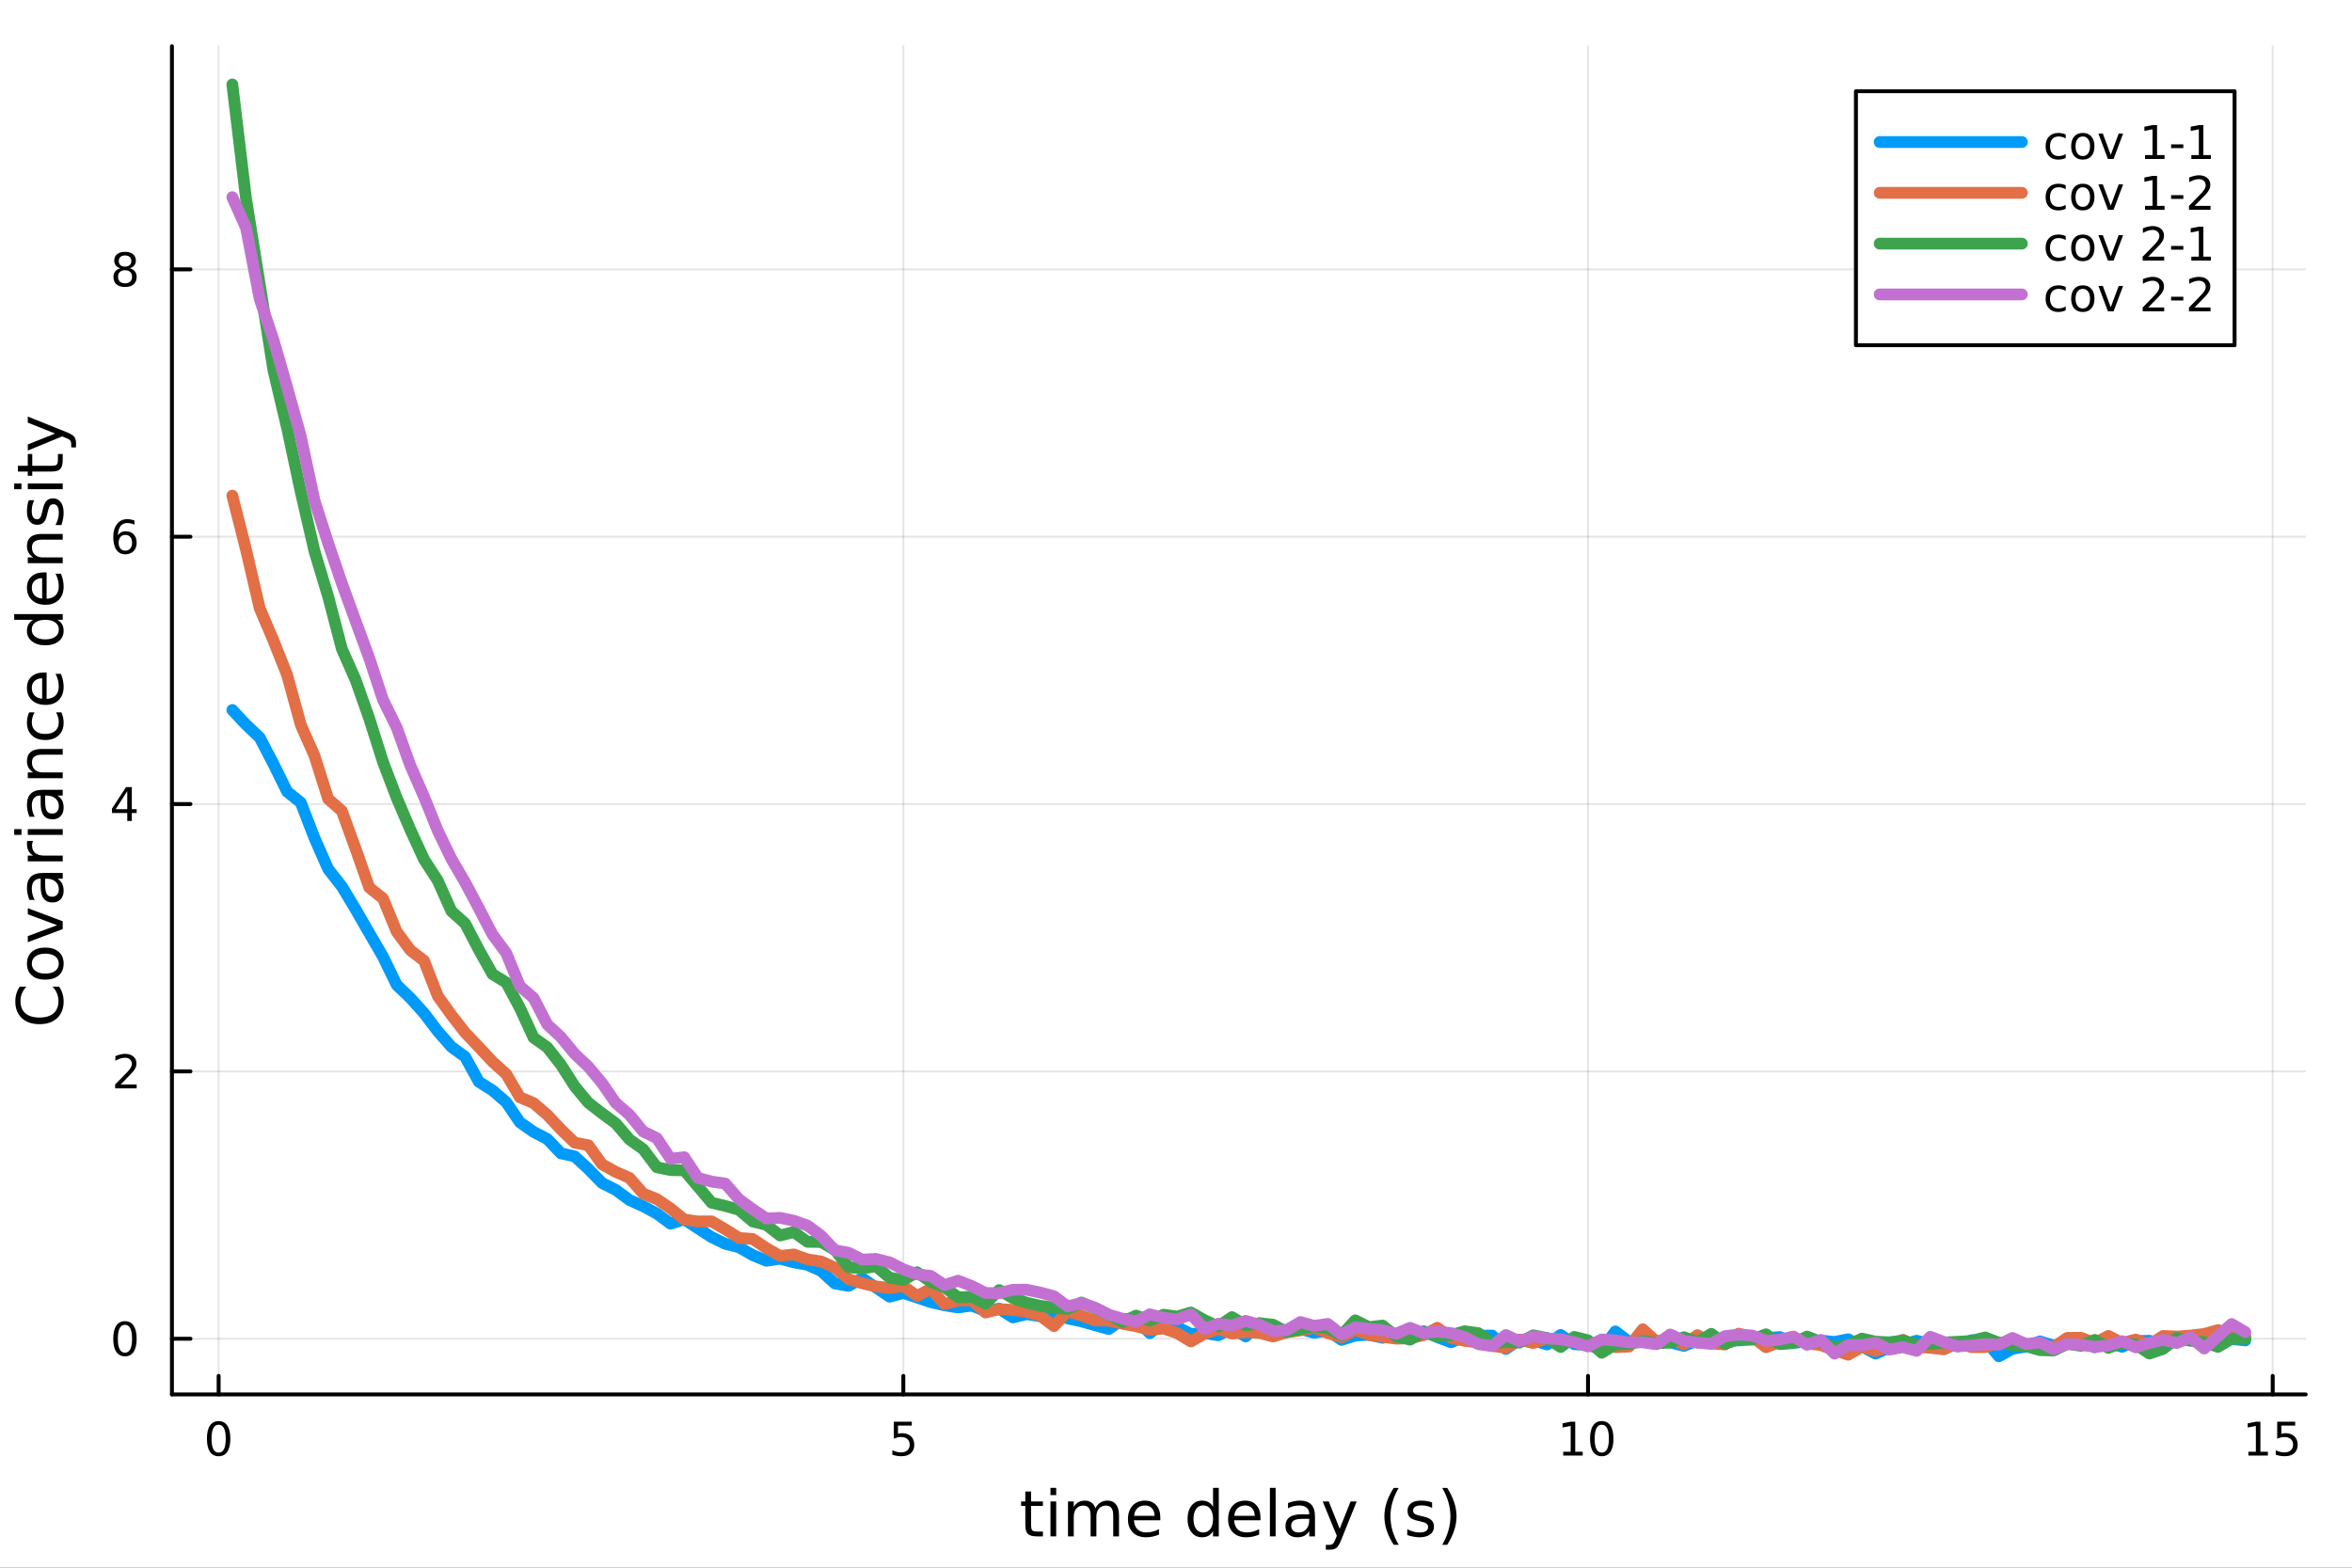 <?xml version="1.0" encoding="utf-8"?>
<svg xmlns="http://www.w3.org/2000/svg" xmlns:xlink="http://www.w3.org/1999/xlink" width="600" height="400" viewBox="0 0 2400 1600">
<rect x="0" y="0" width="2400" height="1600" fill="#333333" stroke="none"/>
<defs>
  <clipPath id="clip670">
    <rect x="0" y="0" width="2400" height="1600"/>
  </clipPath>
</defs>
<path clip-path="url(#clip670)" d="M0 1600 L2400 1600 L2400 0 L0 0  Z" fill="#ffffff" fill-rule="evenodd" fill-opacity="1"/>
<defs>
  <clipPath id="clip671">
    <rect x="480" y="0" width="1681" height="1600"/>
  </clipPath>
</defs>
<path clip-path="url(#clip670)" d="M175.445 1423.18 L2352.76 1423.18 L2352.76 47.244 L175.445 47.244  Z" fill="#ffffff" fill-rule="evenodd" fill-opacity="1"/>
<defs>
  <clipPath id="clip672">
    <rect x="175" y="47" width="2178" height="1377"/>
  </clipPath>
</defs>
<polyline clip-path="url(#clip672)" style="stroke:#000000; stroke-linecap:round; stroke-linejoin:round; stroke-width:2; stroke-opacity:0.1; fill:none" points="223.094,1423.18 223.094,47.244 "/>
<polyline clip-path="url(#clip672)" style="stroke:#000000; stroke-linecap:round; stroke-linejoin:round; stroke-width:2; stroke-opacity:0.1; fill:none" points="921.756,1423.18 921.756,47.244 "/>
<polyline clip-path="url(#clip672)" style="stroke:#000000; stroke-linecap:round; stroke-linejoin:round; stroke-width:2; stroke-opacity:0.1; fill:none" points="1620.42,1423.18 1620.42,47.244 "/>
<polyline clip-path="url(#clip672)" style="stroke:#000000; stroke-linecap:round; stroke-linejoin:round; stroke-width:2; stroke-opacity:0.1; fill:none" points="2319.08,1423.18 2319.08,47.244 "/>
<polyline clip-path="url(#clip670)" style="stroke:#000000; stroke-linecap:round; stroke-linejoin:round; stroke-width:4; stroke-opacity:1; fill:none" points="175.445,1423.18 2352.76,1423.18 "/>
<polyline clip-path="url(#clip670)" style="stroke:#000000; stroke-linecap:round; stroke-linejoin:round; stroke-width:4; stroke-opacity:1; fill:none" points="223.094,1423.18 223.094,1404.28 "/>
<polyline clip-path="url(#clip670)" style="stroke:#000000; stroke-linecap:round; stroke-linejoin:round; stroke-width:4; stroke-opacity:1; fill:none" points="921.756,1423.18 921.756,1404.28 "/>
<polyline clip-path="url(#clip670)" style="stroke:#000000; stroke-linecap:round; stroke-linejoin:round; stroke-width:4; stroke-opacity:1; fill:none" points="1620.42,1423.18 1620.42,1404.28 "/>
<polyline clip-path="url(#clip670)" style="stroke:#000000; stroke-linecap:round; stroke-linejoin:round; stroke-width:4; stroke-opacity:1; fill:none" points="2319.08,1423.18 2319.08,1404.28 "/>
<path clip-path="url(#clip670)" d="M223.094 1454.1 Q219.483 1454.1 217.654 1457.66 Q215.849 1461.2 215.849 1468.33 Q215.849 1475.44 217.654 1479.01 Q219.483 1482.55 223.094 1482.55 Q226.728 1482.55 228.534 1479.01 Q230.362 1475.44 230.362 1468.33 Q230.362 1461.2 228.534 1457.66 Q226.728 1454.1 223.094 1454.1 M223.094 1450.39 Q228.904 1450.39 231.96 1455 Q235.038 1459.58 235.038 1468.33 Q235.038 1477.06 231.96 1481.67 Q228.904 1486.25 223.094 1486.25 Q217.284 1486.25 214.205 1481.67 Q211.15 1477.06 211.15 1468.33 Q211.15 1459.58 214.205 1455 Q217.284 1450.39 223.094 1450.39 Z" fill="#000000" fill-rule="nonzero" fill-opacity="1" /><path clip-path="url(#clip670)" d="M912.034 1451.02 L930.39 1451.02 L930.39 1454.96 L916.316 1454.96 L916.316 1463.43 Q917.335 1463.08 918.353 1462.92 Q919.372 1462.73 920.39 1462.73 Q926.177 1462.73 929.557 1465.9 Q932.937 1469.08 932.937 1474.49 Q932.937 1480.07 929.464 1483.17 Q925.992 1486.25 919.673 1486.25 Q917.497 1486.25 915.228 1485.88 Q912.983 1485.51 910.576 1484.77 L910.576 1480.07 Q912.659 1481.2 914.881 1481.76 Q917.103 1482.32 919.58 1482.32 Q923.585 1482.32 925.923 1480.21 Q928.261 1478.1 928.261 1474.49 Q928.261 1470.88 925.923 1468.77 Q923.585 1466.67 919.58 1466.67 Q917.705 1466.67 915.83 1467.08 Q913.978 1467.5 912.034 1468.38 L912.034 1451.02 Z" fill="#000000" fill-rule="nonzero" fill-opacity="1" /><path clip-path="url(#clip670)" d="M1595.11 1481.64 L1602.74 1481.64 L1602.74 1455.28 L1594.43 1456.95 L1594.43 1452.69 L1602.7 1451.02 L1607.37 1451.02 L1607.37 1481.64 L1615.01 1481.64 L1615.01 1485.58 L1595.11 1485.58 L1595.11 1481.64 Z" fill="#000000" fill-rule="nonzero" fill-opacity="1" /><path clip-path="url(#clip670)" d="M1634.46 1454.1 Q1630.85 1454.1 1629.02 1457.66 Q1627.21 1461.2 1627.21 1468.33 Q1627.21 1475.44 1629.02 1479.01 Q1630.85 1482.55 1634.46 1482.55 Q1638.09 1482.55 1639.9 1479.01 Q1641.73 1475.44 1641.73 1468.33 Q1641.73 1461.2 1639.9 1457.66 Q1638.09 1454.1 1634.46 1454.1 M1634.46 1450.39 Q1640.27 1450.39 1643.32 1455 Q1646.4 1459.58 1646.4 1468.33 Q1646.4 1477.06 1643.32 1481.67 Q1640.27 1486.25 1634.46 1486.25 Q1628.65 1486.25 1625.57 1481.67 Q1622.51 1477.06 1622.51 1468.33 Q1622.51 1459.58 1625.57 1455 Q1628.65 1450.39 1634.46 1450.39 Z" fill="#000000" fill-rule="nonzero" fill-opacity="1" /><path clip-path="url(#clip670)" d="M2294.27 1481.64 L2301.9 1481.64 L2301.9 1455.28 L2293.59 1456.95 L2293.59 1452.69 L2301.86 1451.02 L2306.53 1451.02 L2306.53 1481.64 L2314.17 1481.64 L2314.17 1485.58 L2294.27 1485.58 L2294.27 1481.64 Z" fill="#000000" fill-rule="nonzero" fill-opacity="1" /><path clip-path="url(#clip670)" d="M2323.66 1451.02 L2342.02 1451.02 L2342.02 1454.96 L2327.95 1454.96 L2327.95 1463.43 Q2328.96 1463.08 2329.98 1462.92 Q2331 1462.73 2332.02 1462.73 Q2337.81 1462.73 2341.19 1465.9 Q2344.57 1469.08 2344.57 1474.49 Q2344.57 1480.07 2341.09 1483.17 Q2337.62 1486.25 2331.3 1486.25 Q2329.13 1486.25 2326.86 1485.88 Q2324.61 1485.51 2322.21 1484.77 L2322.21 1480.07 Q2324.29 1481.2 2326.51 1481.76 Q2328.73 1482.32 2331.21 1482.32 Q2335.21 1482.32 2337.55 1480.21 Q2339.89 1478.1 2339.89 1474.49 Q2339.89 1470.88 2337.55 1468.77 Q2335.21 1466.67 2331.21 1466.67 Q2329.33 1466.67 2327.46 1467.08 Q2325.61 1467.5 2323.66 1468.38 L2323.66 1451.02 Z" fill="#000000" fill-rule="nonzero" fill-opacity="1" /><path clip-path="url(#clip670)" d="M1052.14 1522.27 L1052.14 1532.4 L1064.2 1532.4 L1064.2 1536.95 L1052.14 1536.95 L1052.14 1556.3 Q1052.14 1560.66 1053.32 1561.9 Q1054.53 1563.14 1058.19 1563.14 L1064.2 1563.14 L1064.2 1568.04 L1058.19 1568.04 Q1051.41 1568.04 1048.83 1565.53 Q1046.25 1562.98 1046.25 1556.3 L1046.25 1536.95 L1041.95 1536.95 L1041.95 1532.4 L1046.25 1532.4 L1046.25 1522.27 L1052.14 1522.27 Z" fill="#000000" fill-rule="nonzero" fill-opacity="1" /><path clip-path="url(#clip670)" d="M1071.9 1532.4 L1077.76 1532.4 L1077.76 1568.04 L1071.9 1568.04 L1071.9 1532.4 M1071.9 1518.52 L1077.76 1518.52 L1077.76 1525.93 L1071.9 1525.93 L1071.9 1518.52 Z" fill="#000000" fill-rule="nonzero" fill-opacity="1" /><path clip-path="url(#clip670)" d="M1117.77 1539.24 Q1119.97 1535.29 1123.02 1533.41 Q1126.08 1531.54 1130.21 1531.54 Q1135.78 1531.54 1138.81 1535.45 Q1141.83 1539.33 1141.83 1546.53 L1141.83 1568.04 L1135.94 1568.04 L1135.94 1546.72 Q1135.94 1541.59 1134.13 1539.11 Q1132.31 1536.63 1128.59 1536.63 Q1124.04 1536.63 1121.4 1539.65 Q1118.76 1542.68 1118.76 1547.9 L1118.76 1568.04 L1112.87 1568.04 L1112.87 1546.72 Q1112.87 1541.56 1111.05 1539.11 Q1109.24 1536.63 1105.45 1536.63 Q1100.96 1536.63 1098.32 1539.68 Q1095.68 1542.71 1095.68 1547.9 L1095.68 1568.04 L1089.79 1568.04 L1089.79 1532.4 L1095.68 1532.4 L1095.68 1537.93 Q1097.69 1534.66 1100.49 1533.1 Q1103.29 1531.54 1107.14 1531.54 Q1111.02 1531.54 1113.73 1533.51 Q1116.46 1535.48 1117.77 1539.24 Z" fill="#000000" fill-rule="nonzero" fill-opacity="1" /><path clip-path="url(#clip670)" d="M1184 1548.76 L1184 1551.62 L1157.08 1551.62 Q1157.46 1557.67 1160.71 1560.85 Q1163.98 1564 1169.81 1564 Q1173.18 1564 1176.33 1563.17 Q1179.52 1562.35 1182.64 1560.69 L1182.64 1566.23 Q1179.48 1567.57 1176.17 1568.27 Q1172.86 1568.97 1169.46 1568.97 Q1160.93 1568.97 1155.93 1564 Q1150.97 1559.04 1150.97 1550.57 Q1150.97 1541.82 1155.68 1536.69 Q1160.42 1531.54 1168.44 1531.54 Q1175.63 1531.54 1179.8 1536.18 Q1184 1540.8 1184 1548.76 M1178.15 1547.04 Q1178.08 1542.23 1175.44 1539.37 Q1172.83 1536.5 1168.5 1536.5 Q1163.6 1536.5 1160.64 1539.27 Q1157.71 1542.04 1157.27 1547.07 L1178.15 1547.04 Z" fill="#000000" fill-rule="nonzero" fill-opacity="1" /><path clip-path="url(#clip670)" d="M1237.79 1537.81 L1237.79 1518.52 L1243.65 1518.52 L1243.65 1568.04 L1237.79 1568.04 L1237.79 1562.7 Q1235.95 1565.88 1233.12 1567.44 Q1230.31 1568.97 1226.37 1568.97 Q1219.91 1568.97 1215.83 1563.81 Q1211.79 1558.65 1211.79 1550.25 Q1211.79 1541.85 1215.83 1536.69 Q1219.91 1531.54 1226.37 1531.54 Q1230.31 1531.54 1233.12 1533.1 Q1235.95 1534.62 1237.79 1537.81 M1217.84 1550.25 Q1217.84 1556.71 1220.48 1560.4 Q1223.15 1564.07 1227.8 1564.07 Q1232.45 1564.07 1235.12 1560.4 Q1237.79 1556.71 1237.79 1550.25 Q1237.79 1543.79 1235.12 1540.13 Q1232.45 1536.44 1227.8 1536.44 Q1223.15 1536.44 1220.48 1540.13 Q1217.84 1543.79 1217.84 1550.25 Z" fill="#000000" fill-rule="nonzero" fill-opacity="1" /><path clip-path="url(#clip670)" d="M1286.21 1548.76 L1286.21 1551.62 L1259.28 1551.62 Q1259.66 1557.67 1262.91 1560.85 Q1266.19 1564 1272.01 1564 Q1275.38 1564 1278.53 1563.17 Q1281.72 1562.35 1284.84 1560.69 L1284.84 1566.23 Q1281.69 1567.57 1278.38 1568.27 Q1275.07 1568.97 1271.66 1568.97 Q1263.13 1568.97 1258.13 1564 Q1253.17 1559.04 1253.17 1550.57 Q1253.17 1541.82 1257.88 1536.69 Q1262.62 1531.54 1270.64 1531.54 Q1277.83 1531.54 1282 1536.18 Q1286.21 1540.8 1286.21 1548.76 M1280.35 1547.04 Q1280.29 1542.23 1277.64 1539.37 Q1275.03 1536.5 1270.7 1536.5 Q1265.8 1536.5 1262.84 1539.27 Q1259.92 1542.04 1259.47 1547.07 L1280.35 1547.04 Z" fill="#000000" fill-rule="nonzero" fill-opacity="1" /><path clip-path="url(#clip670)" d="M1295.82 1518.52 L1301.67 1518.52 L1301.67 1568.04 L1295.82 1568.04 L1295.82 1518.52 Z" fill="#000000" fill-rule="nonzero" fill-opacity="1" /><path clip-path="url(#clip670)" d="M1330.13 1550.12 Q1323.03 1550.12 1320.29 1551.75 Q1317.56 1553.37 1317.56 1557.29 Q1317.56 1560.4 1319.59 1562.25 Q1321.66 1564.07 1325.2 1564.07 Q1330.07 1564.07 1332.99 1560.63 Q1335.95 1557.16 1335.95 1551.43 L1335.95 1550.12 L1330.13 1550.12 M1341.81 1547.71 L1341.81 1568.04 L1335.95 1568.04 L1335.95 1562.63 Q1333.95 1565.88 1330.96 1567.44 Q1327.96 1568.97 1323.64 1568.97 Q1318.16 1568.97 1314.91 1565.91 Q1311.7 1562.82 1311.7 1557.67 Q1311.7 1551.65 1315.71 1548.6 Q1319.75 1545.54 1327.74 1545.54 L1335.95 1545.54 L1335.95 1544.97 Q1335.95 1540.93 1333.28 1538.73 Q1330.64 1536.5 1325.83 1536.5 Q1322.78 1536.5 1319.88 1537.23 Q1316.98 1537.97 1314.31 1539.43 L1314.31 1534.02 Q1317.52 1532.78 1320.55 1532.17 Q1323.57 1531.54 1326.44 1531.54 Q1334.17 1531.54 1337.99 1535.55 Q1341.81 1539.56 1341.81 1547.71 Z" fill="#000000" fill-rule="nonzero" fill-opacity="1" /><path clip-path="url(#clip670)" d="M1368.71 1571.35 Q1366.22 1577.72 1363.87 1579.66 Q1361.51 1581.6 1357.57 1581.6 L1352.89 1581.6 L1352.89 1576.7 L1356.32 1576.7 Q1358.74 1576.7 1360.08 1575.56 Q1361.42 1574.41 1363.04 1570.14 L1364.09 1567.47 L1349.67 1532.4 L1355.88 1532.4 L1367.02 1560.28 L1378.16 1532.4 L1384.36 1532.4 L1368.71 1571.35 Z" fill="#000000" fill-rule="nonzero" fill-opacity="1" /><path clip-path="url(#clip670)" d="M1427.24 1518.58 Q1422.97 1525.9 1420.9 1533.06 Q1418.83 1540.23 1418.83 1547.58 Q1418.83 1554.93 1420.9 1562.16 Q1423 1569.35 1427.24 1576.64 L1422.15 1576.64 Q1417.37 1569.16 1414.98 1561.93 Q1412.63 1554.71 1412.63 1547.58 Q1412.63 1540.48 1414.98 1533.29 Q1417.34 1526.09 1422.15 1518.58 L1427.24 1518.58 Z" fill="#000000" fill-rule="nonzero" fill-opacity="1" /><path clip-path="url(#clip670)" d="M1461.33 1533.45 L1461.33 1538.98 Q1458.84 1537.71 1456.17 1537.07 Q1453.5 1536.44 1450.63 1536.44 Q1446.27 1536.44 1444.07 1537.77 Q1441.91 1539.11 1441.91 1541.79 Q1441.91 1543.82 1443.47 1545 Q1445.03 1546.15 1449.74 1547.2 L1451.75 1547.64 Q1457.98 1548.98 1460.59 1551.43 Q1463.24 1553.85 1463.24 1558.21 Q1463.24 1563.17 1459.29 1566.07 Q1455.37 1568.97 1448.5 1568.97 Q1445.63 1568.97 1442.52 1568.39 Q1439.43 1567.85 1435.99 1566.74 L1435.99 1560.69 Q1439.24 1562.38 1442.39 1563.24 Q1445.54 1564.07 1448.63 1564.07 Q1452.76 1564.07 1454.99 1562.66 Q1457.22 1561.23 1457.22 1558.65 Q1457.22 1556.27 1455.6 1554.99 Q1454.01 1553.72 1448.56 1552.54 L1446.53 1552.07 Q1441.08 1550.92 1438.66 1548.56 Q1436.25 1546.18 1436.25 1542.04 Q1436.25 1537.01 1439.81 1534.27 Q1443.37 1531.54 1449.93 1531.54 Q1453.18 1531.54 1456.04 1532.01 Q1458.91 1532.49 1461.33 1533.45 Z" fill="#000000" fill-rule="nonzero" fill-opacity="1" /><path clip-path="url(#clip670)" d="M1471.64 1518.58 L1476.73 1518.58 Q1481.51 1526.09 1483.86 1533.29 Q1486.25 1540.48 1486.25 1547.58 Q1486.25 1554.71 1483.86 1561.93 Q1481.51 1569.16 1476.73 1576.64 L1471.64 1576.64 Q1475.87 1569.35 1477.94 1562.16 Q1480.04 1554.93 1480.04 1547.58 Q1480.04 1540.23 1477.94 1533.06 Q1475.87 1525.9 1471.64 1518.58 Z" fill="#000000" fill-rule="nonzero" fill-opacity="1" /><polyline clip-path="url(#clip672)" style="stroke:#000000; stroke-linecap:round; stroke-linejoin:round; stroke-width:2; stroke-opacity:0.1; fill:none" points="175.445,1366.33 2352.76,1366.33 "/>
<polyline clip-path="url(#clip672)" style="stroke:#000000; stroke-linecap:round; stroke-linejoin:round; stroke-width:2; stroke-opacity:0.1; fill:none" points="175.445,1093.48 2352.76,1093.48 "/>
<polyline clip-path="url(#clip672)" style="stroke:#000000; stroke-linecap:round; stroke-linejoin:round; stroke-width:2; stroke-opacity:0.1; fill:none" points="175.445,820.626 2352.76,820.626 "/>
<polyline clip-path="url(#clip672)" style="stroke:#000000; stroke-linecap:round; stroke-linejoin:round; stroke-width:2; stroke-opacity:0.1; fill:none" points="175.445,547.774 2352.76,547.774 "/>
<polyline clip-path="url(#clip672)" style="stroke:#000000; stroke-linecap:round; stroke-linejoin:round; stroke-width:2; stroke-opacity:0.1; fill:none" points="175.445,274.921 2352.76,274.921 "/>
<polyline clip-path="url(#clip670)" style="stroke:#000000; stroke-linecap:round; stroke-linejoin:round; stroke-width:4; stroke-opacity:1; fill:none" points="175.445,1423.18 175.445,47.244 "/>
<polyline clip-path="url(#clip670)" style="stroke:#000000; stroke-linecap:round; stroke-linejoin:round; stroke-width:4; stroke-opacity:1; fill:none" points="175.445,1366.33 194.343,1366.33 "/>
<polyline clip-path="url(#clip670)" style="stroke:#000000; stroke-linecap:round; stroke-linejoin:round; stroke-width:4; stroke-opacity:1; fill:none" points="175.445,1093.48 194.343,1093.48 "/>
<polyline clip-path="url(#clip670)" style="stroke:#000000; stroke-linecap:round; stroke-linejoin:round; stroke-width:4; stroke-opacity:1; fill:none" points="175.445,820.626 194.343,820.626 "/>
<polyline clip-path="url(#clip670)" style="stroke:#000000; stroke-linecap:round; stroke-linejoin:round; stroke-width:4; stroke-opacity:1; fill:none" points="175.445,547.774 194.343,547.774 "/>
<polyline clip-path="url(#clip670)" style="stroke:#000000; stroke-linecap:round; stroke-linejoin:round; stroke-width:4; stroke-opacity:1; fill:none" points="175.445,274.921 194.343,274.921 "/>
<path clip-path="url(#clip670)" d="M127.501 1352.13 Q123.89 1352.13 122.061 1355.7 Q120.255 1359.24 120.255 1366.37 Q120.255 1373.47 122.061 1377.04 Q123.89 1380.58 127.501 1380.58 Q131.135 1380.58 132.941 1377.04 Q134.769 1373.47 134.769 1366.37 Q134.769 1359.24 132.941 1355.7 Q131.135 1352.13 127.501 1352.13 M127.501 1348.43 Q133.311 1348.43 136.367 1353.03 Q139.445 1357.62 139.445 1366.37 Q139.445 1375.09 136.367 1379.7 Q133.311 1384.28 127.501 1384.28 Q121.691 1384.28 118.612 1379.7 Q115.556 1375.09 115.556 1366.37 Q115.556 1357.62 118.612 1353.03 Q121.691 1348.43 127.501 1348.43 Z" fill="#000000" fill-rule="nonzero" fill-opacity="1" /><path clip-path="url(#clip670)" d="M123.126 1106.82 L139.445 1106.82 L139.445 1110.76 L117.501 1110.76 L117.501 1106.82 Q120.163 1104.07 124.746 1099.44 Q129.353 1094.79 130.533 1093.44 Q132.779 1090.92 133.658 1089.18 Q134.561 1087.43 134.561 1085.74 Q134.561 1082.98 132.617 1081.25 Q130.695 1079.51 127.593 1079.51 Q125.394 1079.51 122.941 1080.27 Q120.51 1081.04 117.732 1082.59 L117.732 1077.87 Q120.556 1076.73 123.01 1076.15 Q125.464 1075.57 127.501 1075.57 Q132.871 1075.57 136.066 1078.26 Q139.26 1080.94 139.26 1085.43 Q139.26 1087.56 138.45 1089.49 Q137.663 1091.38 135.556 1093.98 Q134.978 1094.65 131.876 1097.87 Q128.774 1101.06 123.126 1106.82 Z" fill="#000000" fill-rule="nonzero" fill-opacity="1" /><path clip-path="url(#clip670)" d="M129.862 807.42 L118.056 825.869 L129.862 825.869 L129.862 807.42 M128.635 803.346 L134.515 803.346 L134.515 825.869 L139.445 825.869 L139.445 829.758 L134.515 829.758 L134.515 837.906 L129.862 837.906 L129.862 829.758 L114.26 829.758 L114.26 825.244 L128.635 803.346 Z" fill="#000000" fill-rule="nonzero" fill-opacity="1" /><path clip-path="url(#clip670)" d="M127.917 545.91 Q124.769 545.91 122.918 548.063 Q121.089 550.216 121.089 553.966 Q121.089 557.693 122.918 559.868 Q124.769 562.021 127.917 562.021 Q131.066 562.021 132.894 559.868 Q134.746 557.693 134.746 553.966 Q134.746 550.216 132.894 548.063 Q131.066 545.91 127.917 545.91 M137.2 531.257 L137.2 535.517 Q135.441 534.683 133.635 534.244 Q131.853 533.804 130.093 533.804 Q125.464 533.804 123.01 536.929 Q120.58 540.054 120.232 546.373 Q121.598 544.359 123.658 543.294 Q125.718 542.206 128.195 542.206 Q133.404 542.206 136.413 545.378 Q139.445 548.526 139.445 553.966 Q139.445 559.29 136.297 562.507 Q133.149 565.725 127.917 565.725 Q121.922 565.725 118.751 561.142 Q115.58 556.535 115.58 547.808 Q115.58 539.614 119.468 534.753 Q123.357 529.869 129.908 529.869 Q131.667 529.869 133.45 530.216 Q135.255 530.563 137.2 531.257 Z" fill="#000000" fill-rule="nonzero" fill-opacity="1" /><path clip-path="url(#clip670)" d="M127.593 275.789 Q124.26 275.789 122.339 277.571 Q120.441 279.354 120.441 282.479 Q120.441 285.604 122.339 287.386 Q124.26 289.169 127.593 289.169 Q130.927 289.169 132.848 287.386 Q134.769 285.581 134.769 282.479 Q134.769 279.354 132.848 277.571 Q130.95 275.789 127.593 275.789 M122.918 273.798 Q119.908 273.058 118.218 270.997 Q116.552 268.937 116.552 265.974 Q116.552 261.831 119.492 259.423 Q122.455 257.016 127.593 257.016 Q132.755 257.016 135.695 259.423 Q138.635 261.831 138.635 265.974 Q138.635 268.937 136.945 270.997 Q135.279 273.058 132.292 273.798 Q135.672 274.585 137.547 276.877 Q139.445 279.169 139.445 282.479 Q139.445 287.502 136.367 290.187 Q133.311 292.872 127.593 292.872 Q121.876 292.872 118.797 290.187 Q115.742 287.502 115.742 282.479 Q115.742 279.169 117.64 276.877 Q119.538 274.585 122.918 273.798 M121.205 266.414 Q121.205 269.099 122.871 270.604 Q124.561 272.108 127.593 272.108 Q130.603 272.108 132.292 270.604 Q134.005 269.099 134.005 266.414 Q134.005 263.729 132.292 262.224 Q130.603 260.72 127.593 260.72 Q124.561 260.72 122.871 262.224 Q121.205 263.729 121.205 266.414 Z" fill="#000000" fill-rule="nonzero" fill-opacity="1" /><path clip-path="url(#clip670)" d="M20.144 1006.96 L26.924 1006.96 Q23.9 1010.21 22.404 1013.9 Q20.908 1017.56 20.908 1021.7 Q20.908 1029.85 25.905 1034.18 Q30.871 1038.51 40.292 1038.51 Q49.681 1038.51 54.678 1034.18 Q59.644 1029.85 59.644 1021.7 Q59.644 1017.56 58.148 1013.9 Q56.652 1010.21 53.628 1006.96 L60.344 1006.96 Q62.636 1010.34 63.781 1014.13 Q64.927 1017.88 64.927 1022.08 Q64.927 1032.87 58.339 1039.08 Q51.718 1045.29 40.292 1045.29 Q28.834 1045.29 22.245 1039.08 Q15.625 1032.87 15.625 1022.08 Q15.625 1017.82 16.771 1014.06 Q17.885 1010.27 20.144 1006.96 Z" fill="#000000" fill-rule="nonzero" fill-opacity="1" /><path clip-path="url(#clip670)" d="M32.462 983.475 Q32.462 988.185 36.154 990.922 Q39.815 993.66 46.212 993.66 Q52.609 993.66 56.302 990.954 Q59.962 988.217 59.962 983.475 Q59.962 978.796 56.27 976.058 Q52.578 973.321 46.212 973.321 Q39.878 973.321 36.186 976.058 Q32.462 978.796 32.462 983.475 M27.497 983.475 Q27.497 975.836 32.462 971.475 Q37.427 967.115 46.212 967.115 Q54.965 967.115 59.962 971.475 Q64.927 975.836 64.927 983.475 Q64.927 991.145 59.962 995.506 Q54.965 999.834 46.212 999.834 Q37.427 999.834 32.462 995.506 Q27.497 991.145 27.497 983.475 Z" fill="#000000" fill-rule="nonzero" fill-opacity="1" /><path clip-path="url(#clip670)" d="M28.356 961.608 L28.356 955.402 L58.275 944.262 L28.356 933.122 L28.356 926.915 L64.004 940.283 L64.004 948.24 L28.356 961.608 Z" fill="#000000" fill-rule="nonzero" fill-opacity="1" /><path clip-path="url(#clip670)" d="M46.085 902.63 Q46.085 909.728 47.708 912.465 Q49.331 915.202 53.246 915.202 Q56.365 915.202 58.211 913.165 Q60.026 911.096 60.026 907.563 Q60.026 902.694 56.588 899.765 Q53.119 896.805 47.39 896.805 L46.085 896.805 L46.085 902.63 M43.666 890.949 L64.004 890.949 L64.004 896.805 L58.593 896.805 Q61.84 898.811 63.399 901.803 Q64.927 904.794 64.927 909.123 Q64.927 914.598 61.872 917.844 Q58.784 921.059 53.628 921.059 Q47.612 921.059 44.557 917.048 Q41.501 913.006 41.501 905.017 L41.501 896.805 L40.928 896.805 Q36.886 896.805 34.69 899.479 Q32.462 902.121 32.462 906.927 Q32.462 909.982 33.194 912.879 Q33.926 915.775 35.39 918.449 L29.98 918.449 Q28.738 915.234 28.133 912.21 Q27.497 909.187 27.497 906.322 Q27.497 898.588 31.507 894.768 Q35.518 890.949 43.666 890.949 Z" fill="#000000" fill-rule="nonzero" fill-opacity="1" /><path clip-path="url(#clip670)" d="M33.831 858.229 Q33.258 859.216 33.003 860.394 Q32.717 861.539 32.717 862.94 Q32.717 867.905 35.963 870.579 Q39.178 873.22 45.225 873.22 L64.004 873.22 L64.004 879.109 L28.356 879.109 L28.356 873.22 L33.894 873.22 Q30.648 871.374 29.088 868.414 Q27.497 865.454 27.497 861.221 Q27.497 860.616 27.592 859.884 Q27.656 859.152 27.815 858.261 L33.831 858.229 Z" fill="#000000" fill-rule="nonzero" fill-opacity="1" /><path clip-path="url(#clip670)" d="M28.356 852.086 L28.356 846.23 L64.004 846.23 L64.004 852.086 L28.356 852.086 M14.479 852.086 L14.479 846.23 L21.895 846.23 L21.895 852.086 L14.479 852.086 Z" fill="#000000" fill-rule="nonzero" fill-opacity="1" /><path clip-path="url(#clip670)" d="M46.085 817.775 Q46.085 824.873 47.708 827.61 Q49.331 830.347 53.246 830.347 Q56.365 830.347 58.211 828.31 Q60.026 826.242 60.026 822.709 Q60.026 817.839 56.588 814.911 Q53.119 811.951 47.39 811.951 L46.085 811.951 L46.085 817.775 M43.666 806.094 L64.004 806.094 L64.004 811.951 L58.593 811.951 Q61.84 813.956 63.399 816.948 Q64.927 819.94 64.927 824.268 Q64.927 829.743 61.872 832.989 Q58.784 836.204 53.628 836.204 Q47.612 836.204 44.557 832.194 Q41.501 828.151 41.501 820.162 L41.501 811.951 L40.928 811.951 Q36.886 811.951 34.69 814.624 Q32.462 817.266 32.462 822.072 Q32.462 825.128 33.194 828.024 Q33.926 830.92 35.39 833.594 L29.98 833.594 Q28.738 830.379 28.133 827.356 Q27.497 824.332 27.497 821.467 Q27.497 813.733 31.507 809.914 Q35.518 806.094 43.666 806.094 Z" fill="#000000" fill-rule="nonzero" fill-opacity="1" /><path clip-path="url(#clip670)" d="M42.488 764.399 L64.004 764.399 L64.004 770.255 L42.679 770.255 Q37.618 770.255 35.104 772.229 Q32.589 774.202 32.589 778.149 Q32.589 782.891 35.613 785.628 Q38.637 788.366 43.857 788.366 L64.004 788.366 L64.004 794.254 L28.356 794.254 L28.356 788.366 L33.894 788.366 Q30.68 786.265 29.088 783.432 Q27.497 780.568 27.497 776.844 Q27.497 770.701 31.316 767.55 Q35.104 764.399 42.488 764.399 Z" fill="#000000" fill-rule="nonzero" fill-opacity="1" /><path clip-path="url(#clip670)" d="M29.725 727.064 L35.199 727.064 Q33.831 729.546 33.162 732.061 Q32.462 734.544 32.462 737.09 Q32.462 742.787 36.09 745.938 Q39.687 749.089 46.212 749.089 Q52.737 749.089 56.365 745.938 Q59.962 742.787 59.962 737.09 Q59.962 734.544 59.294 732.061 Q58.593 729.546 57.225 727.064 L62.636 727.064 Q63.781 729.515 64.354 732.156 Q64.927 734.766 64.927 737.726 Q64.927 745.779 59.866 750.521 Q54.806 755.264 46.212 755.264 Q37.491 755.264 32.494 750.49 Q27.497 745.684 27.497 737.344 Q27.497 734.639 28.07 732.061 Q28.611 729.483 29.725 727.064 Z" fill="#000000" fill-rule="nonzero" fill-opacity="1" /><path clip-path="url(#clip670)" d="M44.716 686.387 L47.581 686.387 L47.581 713.314 Q53.628 712.932 56.811 709.685 Q59.962 706.407 59.962 700.583 Q59.962 697.209 59.134 694.058 Q58.307 690.875 56.652 687.756 L62.19 687.756 Q63.527 690.907 64.227 694.217 Q64.927 697.527 64.927 700.933 Q64.927 709.463 59.962 714.46 Q54.997 719.425 46.53 719.425 Q37.777 719.425 32.653 714.714 Q27.497 709.972 27.497 701.951 Q27.497 694.758 32.144 690.588 Q36.759 686.387 44.716 686.387 M42.997 692.243 Q38.191 692.307 35.327 694.949 Q32.462 697.559 32.462 701.887 Q32.462 706.789 35.231 709.749 Q38 712.677 43.029 713.123 L42.997 692.243 Z" fill="#000000" fill-rule="nonzero" fill-opacity="1" /><path clip-path="url(#clip670)" d="M33.767 632.597 L14.479 632.597 L14.479 626.74 L64.004 626.74 L64.004 632.597 L58.657 632.597 Q61.84 634.443 63.399 637.276 Q64.927 640.076 64.927 644.023 Q64.927 650.484 59.771 654.558 Q54.615 658.601 46.212 658.601 Q37.809 658.601 32.653 654.558 Q27.497 650.484 27.497 644.023 Q27.497 640.076 29.056 637.276 Q30.584 634.443 33.767 632.597 M46.212 652.553 Q52.673 652.553 56.365 649.911 Q60.026 647.238 60.026 642.591 Q60.026 637.944 56.365 635.27 Q52.673 632.597 46.212 632.597 Q39.751 632.597 36.09 635.27 Q32.398 637.944 32.398 642.591 Q32.398 647.238 36.09 649.911 Q39.751 652.553 46.212 652.553 Z" fill="#000000" fill-rule="nonzero" fill-opacity="1" /><path clip-path="url(#clip670)" d="M44.716 584.186 L47.581 584.186 L47.581 611.113 Q53.628 610.731 56.811 607.484 Q59.962 604.206 59.962 598.381 Q59.962 595.007 59.134 591.856 Q58.307 588.673 56.652 585.554 L62.19 585.554 Q63.527 588.705 64.227 592.015 Q64.927 595.326 64.927 598.731 Q64.927 607.261 59.962 612.258 Q54.997 617.224 46.53 617.224 Q37.777 617.224 32.653 612.513 Q27.497 607.771 27.497 599.75 Q27.497 592.556 32.144 588.387 Q36.759 584.186 44.716 584.186 M42.997 590.042 Q38.191 590.106 35.327 592.747 Q32.462 595.357 32.462 599.686 Q32.462 604.588 35.231 607.548 Q38 610.476 43.029 610.922 L42.997 590.042 Z" fill="#000000" fill-rule="nonzero" fill-opacity="1" /><path clip-path="url(#clip670)" d="M42.488 544.941 L64.004 544.941 L64.004 550.797 L42.679 550.797 Q37.618 550.797 35.104 552.771 Q32.589 554.744 32.589 558.691 Q32.589 563.433 35.613 566.171 Q38.637 568.908 43.857 568.908 L64.004 568.908 L64.004 574.796 L28.356 574.796 L28.356 568.908 L33.894 568.908 Q30.68 566.807 29.088 563.974 Q27.497 561.11 27.497 557.386 Q27.497 551.243 31.316 548.092 Q35.104 544.941 42.488 544.941 Z" fill="#000000" fill-rule="nonzero" fill-opacity="1" /><path clip-path="url(#clip670)" d="M29.407 510.534 L34.945 510.534 Q33.672 513.017 33.035 515.691 Q32.398 518.364 32.398 521.229 Q32.398 525.589 33.735 527.785 Q35.072 529.95 37.746 529.95 Q39.783 529.95 40.96 528.39 Q42.106 526.831 43.157 522.12 L43.602 520.115 Q44.939 513.876 47.39 511.266 Q49.809 508.625 54.169 508.625 Q59.134 508.625 62.031 512.571 Q64.927 516.486 64.927 523.361 Q64.927 526.226 64.354 529.345 Q63.813 532.432 62.699 535.87 L56.652 535.87 Q58.339 532.623 59.198 529.472 Q60.026 526.321 60.026 523.234 Q60.026 519.096 58.625 516.868 Q57.193 514.64 54.615 514.64 Q52.228 514.64 50.955 516.263 Q49.681 517.855 48.504 523.298 L48.026 525.335 Q46.88 530.777 44.525 533.196 Q42.138 535.615 38 535.615 Q32.971 535.615 30.234 532.05 Q27.497 528.486 27.497 521.929 Q27.497 518.682 27.974 515.818 Q28.452 512.953 29.407 510.534 Z" fill="#000000" fill-rule="nonzero" fill-opacity="1" /><path clip-path="url(#clip670)" d="M28.356 499.299 L28.356 493.442 L64.004 493.442 L64.004 499.299 L28.356 499.299 M14.479 499.299 L14.479 493.442 L21.895 493.442 L21.895 499.299 L14.479 499.299 Z" fill="#000000" fill-rule="nonzero" fill-opacity="1" /><path clip-path="url(#clip670)" d="M18.235 475.396 L28.356 475.396 L28.356 463.333 L32.908 463.333 L32.908 475.396 L52.259 475.396 Q56.62 475.396 57.861 474.218 Q59.103 473.009 59.103 469.348 L59.103 463.333 L64.004 463.333 L64.004 469.348 Q64.004 476.128 61.49 478.706 Q58.943 481.284 52.259 481.284 L32.908 481.284 L32.908 485.581 L28.356 485.581 L28.356 481.284 L18.235 481.284 L18.235 475.396 Z" fill="#000000" fill-rule="nonzero" fill-opacity="1" /><path clip-path="url(#clip670)" d="M67.314 440.798 Q73.68 443.281 75.622 445.636 Q77.563 447.991 77.563 451.938 L77.563 456.617 L72.662 456.617 L72.662 453.179 Q72.662 450.76 71.516 449.424 Q70.37 448.087 66.105 446.464 L63.431 445.413 L28.356 459.831 L28.356 453.625 L56.238 442.485 L28.356 431.345 L28.356 425.138 L67.314 440.798 Z" fill="#000000" fill-rule="nonzero" fill-opacity="1" /><polyline clip-path="url(#clip672)" style="stroke:#009af9; stroke-linecap:round; stroke-linejoin:round; stroke-width:12; stroke-opacity:1; fill:none" points="237.067,724.627 251.04,739.538 265.014,752.761 278.987,779.55 292.96,807.903 306.933,819.141 320.907,855.308 334.88,886.959 348.853,904.777 362.826,928.018 376.8,952.338 390.773,976.315 404.746,1005.14 418.719,1018.58 432.693,1034.05 446.666,1052.48 460.639,1068.44 474.612,1078.58 488.586,1104.06 502.559,1112.87 516.532,1124.89 530.505,1145.45 544.479,1155.26 558.452,1162.5 572.425,1177.13 586.398,1180.21 600.372,1193.04 614.345,1207.4 628.318,1214.42 642.291,1224.74 656.264,1231.1 670.238,1238.6 684.211,1248.9 698.184,1244.48 712.157,1253.6 726.131,1262.64 740.104,1269.44 754.077,1272.94 768.05,1280.97 782.024,1286.74 795.997,1284.66 809.97,1288.36 823.943,1290.87 837.917,1297.15 851.89,1309.92 865.863,1312.36 879.836,1304.6 893.81,1314.08 907.783,1323.42 921.756,1319.64 935.729,1324.24 949.703,1328.94 963.676,1332.19 977.649,1334.38 991.622,1332.52 1005.6,1338.05 1019.57,1335.61 1033.54,1344.6 1047.52,1341.21 1061.49,1343.41 1075.46,1339.77 1089.44,1345.6 1103.41,1348.56 1117.38,1352.53 1131.35,1356.45 1145.33,1346.29 1159.3,1346.27 1173.27,1360.68 1187.25,1349.34 1201.22,1354.43 1215.19,1361.47 1229.17,1360.53 1243.14,1362.83 1257.11,1355.48 1271.09,1364 1285.06,1350.63 1299.03,1356.12 1313.01,1357.78 1326.98,1356.31 1340.95,1360.25 1354.93,1357.98 1368.9,1367.47 1382.87,1363.06 1396.85,1362.29 1410.82,1365.36 1424.79,1362.29 1438.77,1367.23 1452.74,1358.68 1466.71,1364.72 1480.69,1369.92 1494.66,1364.01 1508.63,1363.31 1522.61,1363.04 1536.58,1376.77 1550.55,1367.23 1564.53,1367.87 1578.5,1372.19 1592.47,1362.48 1606.45,1371.91 1620.42,1372.69 1634.39,1377.03 1648.36,1358.86 1662.34,1369.47 1676.31,1369.2 1690.28,1368.45 1704.26,1369.94 1718.23,1373.63 1732.2,1368.01 1746.18,1365.62 1760.15,1368.05 1774.12,1368.03 1788.1,1367 1802.07,1365.83 1816.04,1364.61 1830.02,1370.7 1843.99,1368.7 1857.96,1368.11 1871.94,1369.64 1885.91,1366.87 1899.88,1374.14 1913.86,1381.53 1927.83,1375.24 1941.8,1372.58 1955.78,1368.33 1969.75,1372 1983.72,1371.92 1997.7,1374.08 2011.67,1367.89 2025.64,1367.55 2039.62,1384.24 2053.59,1376.53 2067.56,1374.33 2081.54,1368.98 2095.51,1373.42 2109.48,1370.94 2123.45,1366.47 2137.43,1375.11 2151.4,1370.62 2165.37,1374.49 2179.35,1368.75 2193.32,1368.36 2207.29,1372.56 2221.27,1369.05 2235.24,1366.75 2249.21,1370.09 2263.19,1370.55 2277.16,1366.56 2291.13,1368.05 "/>
<polyline clip-path="url(#clip672)" style="stroke:#e26f46; stroke-linecap:round; stroke-linejoin:round; stroke-width:12; stroke-opacity:1; fill:none" points="237.067,505.863 251.04,560.865 265.014,620.789 278.987,653.597 292.96,688.779 306.933,739.826 320.907,771.258 334.88,815.412 348.853,827.666 362.826,866.131 376.8,905.816 390.773,916.913 404.746,950.798 418.719,969.773 432.693,980.511 446.666,1016.49 460.639,1035.93 474.612,1053.89 488.586,1068.6 502.559,1083.57 516.532,1096.19 530.505,1119.93 544.479,1125.81 558.452,1137.87 572.425,1152.77 586.398,1166.22 600.372,1168.87 614.345,1188.33 628.318,1196.05 642.291,1202.14 656.264,1218.12 670.238,1223.82 684.211,1233.35 698.184,1244.72 712.157,1246.62 726.131,1246.56 740.104,1254.69 754.077,1263.47 768.05,1264.51 782.024,1273.9 795.997,1281.81 809.97,1280.28 823.943,1285.34 837.917,1287.48 851.89,1293.81 865.863,1305.49 879.836,1309.75 893.81,1312.96 907.783,1314.55 921.756,1312.68 935.729,1322.65 949.703,1315.41 963.676,1331.04 977.649,1327.37 991.622,1327.21 1005.6,1339.58 1019.57,1336.06 1033.54,1336.92 1047.52,1338.87 1061.49,1342.89 1075.46,1353.44 1089.44,1338.04 1103.41,1342.73 1117.38,1347.69 1131.35,1347.78 1145.33,1351.08 1159.3,1353.61 1173.27,1357.27 1187.25,1355.89 1201.22,1360.61 1215.19,1369.1 1229.17,1361.13 1243.14,1356.41 1257.11,1361.04 1271.09,1359.58 1285.06,1360.29 1299.03,1364.07 1313.01,1359.75 1326.98,1357.77 1340.95,1355.03 1354.93,1360.49 1368.9,1364.79 1382.87,1357.14 1396.85,1362.47 1410.82,1364.4 1424.79,1366.24 1438.77,1365.91 1452.74,1362.57 1466.71,1355.13 1480.69,1365.4 1494.66,1368.49 1508.63,1370.13 1522.61,1373.65 1536.58,1375.6 1550.55,1367.26 1564.53,1370.77 1578.5,1365.68 1592.47,1369.94 1606.45,1369.51 1620.42,1372.71 1634.39,1368.68 1648.36,1374.96 1662.34,1374.31 1676.31,1356.66 1690.28,1369.4 1704.26,1366.21 1718.23,1372.26 1732.2,1362.69 1746.18,1371.1 1760.15,1372.21 1774.12,1361.14 1788.1,1364.44 1802.07,1375.01 1816.04,1369.55 1830.02,1366.35 1843.99,1371.12 1857.96,1372.8 1871.94,1378.04 1885.91,1382.62 1899.88,1374.52 1913.86,1378.82 1927.83,1374.15 1941.8,1367.4 1955.78,1374.73 1969.75,1375.62 1983.72,1377.09 1997.7,1370.52 2011.67,1374.93 2025.64,1374.93 2039.62,1370.07 2053.59,1372.09 2067.56,1371.62 2081.54,1373.77 2095.51,1374.96 2109.48,1365.43 2123.45,1365.33 2137.43,1370.76 2151.4,1363.46 2165.37,1370.74 2179.35,1367.15 2193.32,1372.52 2207.29,1363.46 2221.27,1364.1 2235.24,1363.07 2249.21,1361.46 2263.19,1357.57 2277.16,1360.97 2291.13,1363.63 "/>
<polyline clip-path="url(#clip672)" style="stroke:#3da44d; stroke-linecap:round; stroke-linejoin:round; stroke-width:12; stroke-opacity:1; fill:none" points="237.067,86.186 251.04,202.659 265.014,290.015 278.987,377.776 292.96,436.873 306.933,502.19 320.907,562.631 334.88,608.926 348.853,662.24 362.826,693.812 376.8,733.387 390.773,777.463 404.746,814.178 418.719,846.797 432.693,877.166 446.666,898.704 460.639,929.964 474.612,942.514 488.586,969.304 502.559,994.249 516.532,1002.77 530.505,1028.74 544.479,1059.04 558.452,1068.93 572.425,1086.79 586.398,1108.64 600.372,1125.46 614.345,1136.28 628.318,1146.56 642.291,1162.93 656.264,1172.84 670.238,1191.29 684.211,1194.2 698.184,1194.48 712.157,1210.94 726.131,1227.52 740.104,1230.82 754.077,1234.73 768.05,1246.62 782.024,1250.13 795.997,1260.96 809.97,1257.39 823.943,1267.4 837.917,1267.57 851.89,1275.63 865.863,1293.19 879.836,1294.69 893.81,1292.25 907.783,1303.99 921.756,1306.3 935.729,1298.45 949.703,1308.21 963.676,1313.55 977.649,1324.09 991.622,1323.48 1005.6,1330.51 1019.57,1316.65 1033.54,1324.9 1047.52,1329.56 1061.49,1332.73 1075.46,1334.54 1089.44,1335.9 1103.41,1329.37 1117.38,1335 1131.35,1341.87 1145.33,1349.19 1159.3,1342.72 1173.27,1347.95 1187.25,1341.81 1201.22,1343.7 1215.19,1339.58 1229.17,1347.42 1243.14,1353.81 1257.11,1344.26 1271.09,1352.6 1285.06,1350.49 1299.03,1351.99 1313.01,1359.52 1326.98,1356.49 1340.95,1353.56 1354.93,1355.85 1368.9,1362.83 1382.87,1347.53 1396.85,1354.5 1410.82,1352.88 1424.79,1364.08 1438.77,1366.91 1452.74,1359.6 1466.71,1364.13 1480.69,1362.63 1494.66,1358.69 1508.63,1360.63 1522.61,1371.52 1536.58,1369.3 1550.55,1370.29 1564.53,1362.83 1578.5,1365.63 1592.47,1374.81 1606.45,1364.43 1620.42,1367.99 1634.39,1380.67 1648.36,1372.09 1662.34,1371.69 1676.31,1368.8 1690.28,1370.9 1704.26,1370.3 1718.23,1364.79 1732.2,1370.01 1746.18,1361.3 1760.15,1371.63 1774.12,1366.6 1788.1,1367.1 1802.07,1361.79 1816.04,1371.87 1830.02,1370.79 1843.99,1364.11 1857.96,1369.66 1871.94,1375.16 1885.91,1372.82 1899.88,1366.19 1913.86,1369.29 1927.83,1370.02 1941.8,1368.08 1955.78,1372.46 1969.75,1371.69 1983.72,1370.16 1997.7,1369.43 2011.67,1368.62 2025.64,1365.01 2039.62,1370.38 2053.59,1372.87 2067.56,1373.98 2081.54,1377.99 2095.51,1378.34 2109.48,1371.57 2123.45,1373.57 2137.43,1367.52 2151.4,1375.66 2165.37,1370.41 2179.35,1372.3 2193.32,1381.45 2207.29,1376.7 2221.27,1365.57 2235.24,1368.44 2249.21,1369.83 2263.19,1374.63 2277.16,1366.43 2291.13,1366.18 "/>
<polyline clip-path="url(#clip672)" style="stroke:#c271d2; stroke-linecap:round; stroke-linejoin:round; stroke-width:12; stroke-opacity:1; fill:none" points="237.067,201.229 251.04,232.457 265.014,305.105 278.987,346.664 292.96,395.148 306.933,445.461 320.907,510.762 334.88,554.385 348.853,595.414 362.826,633.66 376.8,671.703 390.773,714.107 404.746,742.412 418.719,781.237 432.693,813.153 446.666,847.711 460.639,876.595 474.612,900.571 488.586,926.876 502.559,953.822 516.532,972.609 530.505,1006.45 544.479,1018.58 558.452,1045.55 572.425,1058.53 586.398,1075.53 600.372,1088.68 614.345,1105.45 628.318,1125.73 642.291,1137.68 656.264,1154.76 670.238,1161.62 684.211,1182.64 698.184,1181.05 712.157,1202.16 726.131,1205.98 740.104,1207.99 754.077,1223.92 768.05,1234.19 782.024,1243.6 795.997,1242.93 809.97,1245.9 823.943,1250.82 837.917,1261.17 851.89,1276.05 865.863,1278.58 879.836,1285.57 893.81,1284.83 907.783,1288.41 921.756,1295.46 935.729,1300.59 949.703,1302.13 963.676,1311.56 977.649,1307.1 991.622,1312.57 1005.6,1319.64 1019.57,1319.83 1033.54,1316.33 1047.52,1316.28 1061.49,1319.2 1075.46,1322.95 1089.44,1333.3 1103.41,1330 1117.38,1334.66 1131.35,1341.82 1145.33,1345.85 1159.3,1348.84 1173.27,1341.38 1187.25,1344.99 1201.22,1346.54 1215.19,1341.44 1229.17,1356.43 1243.14,1351.02 1257.11,1352.98 1271.09,1348.09 1285.06,1352.07 1299.03,1358.65 1313.01,1357.48 1326.98,1349.29 1340.95,1353.16 1354.93,1351.21 1368.9,1362.04 1382.87,1354.77 1396.85,1356.24 1410.82,1357.68 1424.79,1361.18 1438.77,1355.21 1452.74,1360.6 1466.71,1358.93 1480.69,1360.62 1494.66,1364.7 1508.63,1371.92 1522.61,1373.86 1536.58,1362.53 1550.55,1368.97 1564.53,1363.78 1578.5,1366.06 1592.47,1366.84 1606.45,1369.94 1620.42,1374.19 1634.39,1367.04 1648.36,1368.08 1662.34,1370.09 1676.31,1370 1690.28,1371.95 1704.26,1362.01 1718.23,1368.45 1732.2,1370.36 1746.18,1371.61 1760.15,1363.65 1774.12,1362.07 1788.1,1363.06 1802.07,1368.37 1816.04,1367.28 1830.02,1364.07 1843.99,1372.51 1857.96,1367.51 1871.94,1381.5 1885.91,1372.8 1899.88,1372.98 1913.86,1370.4 1927.83,1377.42 1941.8,1374.94 1955.78,1378.69 1969.75,1364.34 1983.72,1369.72 1997.7,1374.12 2011.67,1373.26 2025.64,1371.84 2039.62,1372.41 2053.59,1365.56 2067.56,1371.84 2081.54,1369.97 2095.51,1377.11 2109.48,1371.61 2123.45,1372.56 2137.43,1374.61 2151.4,1373.19 2165.37,1368.81 2179.35,1375.16 2193.32,1370.55 2207.29,1367.4 2221.27,1370.73 2235.24,1364.81 2249.21,1376.31 2263.19,1363.82 2277.16,1351.3 2291.13,1359.51 "/>
<path clip-path="url(#clip670)" d="M1893.81 352.309 L2280.18 352.309 L2280.18 93.109 L1893.81 93.109  Z" fill="#ffffff" fill-rule="evenodd" fill-opacity="1"/>
<polyline clip-path="url(#clip670)" style="stroke:#000000; stroke-linecap:round; stroke-linejoin:round; stroke-width:4; stroke-opacity:1; fill:none" points="1893.81,352.309 2280.18,352.309 2280.18,93.109 1893.81,93.109 1893.81,352.309 "/>
<polyline clip-path="url(#clip670)" style="stroke:#009af9; stroke-linecap:round; stroke-linejoin:round; stroke-width:12; stroke-opacity:1; fill:none" points="1918.01,144.949 2063.16,144.949 "/>
<path clip-path="url(#clip670)" d="M2107.86 137.298 L2107.86 141.28 Q2106.06 140.284 2104.23 139.798 Q2102.42 139.289 2100.57 139.289 Q2096.43 139.289 2094.14 141.928 Q2091.84 144.544 2091.84 149.289 Q2091.84 154.034 2094.14 156.673 Q2096.43 159.289 2100.57 159.289 Q2102.42 159.289 2104.23 158.803 Q2106.06 158.293 2107.86 157.298 L2107.86 161.233 Q2106.08 162.067 2104.16 162.483 Q2102.26 162.9 2100.11 162.9 Q2094.25 162.9 2090.8 159.219 Q2087.35 155.539 2087.35 149.289 Q2087.35 142.946 2090.83 139.312 Q2094.32 135.678 2100.39 135.678 Q2102.35 135.678 2104.23 136.095 Q2106.1 136.488 2107.86 137.298 Z" fill="#000000" fill-rule="nonzero" fill-opacity="1" /><path clip-path="url(#clip670)" d="M2125.32 139.289 Q2121.89 139.289 2119.9 141.974 Q2117.91 144.636 2117.91 149.289 Q2117.91 153.942 2119.88 156.627 Q2121.87 159.289 2125.32 159.289 Q2128.72 159.289 2130.71 156.604 Q2132.7 153.918 2132.7 149.289 Q2132.7 144.682 2130.71 141.997 Q2128.72 139.289 2125.32 139.289 M2125.32 135.678 Q2130.87 135.678 2134.04 139.289 Q2137.21 142.9 2137.21 149.289 Q2137.21 155.655 2134.04 159.289 Q2130.87 162.9 2125.32 162.9 Q2119.74 162.9 2116.57 159.289 Q2113.42 155.655 2113.42 149.289 Q2113.42 142.9 2116.57 139.289 Q2119.74 135.678 2125.32 135.678 Z" fill="#000000" fill-rule="nonzero" fill-opacity="1" /><path clip-path="url(#clip670)" d="M2141.22 136.303 L2145.73 136.303 L2153.83 158.062 L2161.94 136.303 L2166.45 136.303 L2156.73 162.229 L2150.94 162.229 L2141.22 136.303 Z" fill="#000000" fill-rule="nonzero" fill-opacity="1" /><path clip-path="url(#clip670)" d="M2188.81 158.293 L2196.45 158.293 L2196.45 131.928 L2188.14 133.595 L2188.14 129.335 L2196.4 127.669 L2201.08 127.669 L2201.08 158.293 L2208.72 158.293 L2208.72 162.229 L2188.81 162.229 L2188.81 158.293 Z" fill="#000000" fill-rule="nonzero" fill-opacity="1" /><path clip-path="url(#clip670)" d="M2215.41 147.344 L2227.88 147.344 L2227.88 151.141 L2215.41 151.141 L2215.41 147.344 Z" fill="#000000" fill-rule="nonzero" fill-opacity="1" /><path clip-path="url(#clip670)" d="M2236.08 158.293 L2243.72 158.293 L2243.72 131.928 L2235.41 133.595 L2235.41 129.335 L2243.67 127.669 L2248.35 127.669 L2248.35 158.293 L2255.99 158.293 L2255.99 162.229 L2236.08 162.229 L2236.08 158.293 Z" fill="#000000" fill-rule="nonzero" fill-opacity="1" /><polyline clip-path="url(#clip670)" style="stroke:#e26f46; stroke-linecap:round; stroke-linejoin:round; stroke-width:12; stroke-opacity:1; fill:none" points="1918.01,196.789 2063.16,196.789 "/>
<path clip-path="url(#clip670)" d="M2107.86 189.138 L2107.86 193.12 Q2106.06 192.124 2104.23 191.638 Q2102.42 191.129 2100.57 191.129 Q2096.43 191.129 2094.14 193.768 Q2091.84 196.384 2091.84 201.129 Q2091.84 205.874 2094.14 208.513 Q2096.43 211.129 2100.57 211.129 Q2102.42 211.129 2104.23 210.643 Q2106.06 210.133 2107.86 209.138 L2107.86 213.073 Q2106.08 213.907 2104.16 214.323 Q2102.26 214.74 2100.11 214.74 Q2094.25 214.74 2090.8 211.059 Q2087.35 207.379 2087.35 201.129 Q2087.35 194.786 2090.83 191.152 Q2094.32 187.518 2100.39 187.518 Q2102.35 187.518 2104.23 187.935 Q2106.1 188.328 2107.86 189.138 Z" fill="#000000" fill-rule="nonzero" fill-opacity="1" /><path clip-path="url(#clip670)" d="M2125.32 191.129 Q2121.89 191.129 2119.9 193.814 Q2117.91 196.476 2117.91 201.129 Q2117.91 205.782 2119.88 208.467 Q2121.87 211.129 2125.32 211.129 Q2128.72 211.129 2130.71 208.444 Q2132.7 205.758 2132.7 201.129 Q2132.7 196.522 2130.71 193.837 Q2128.72 191.129 2125.32 191.129 M2125.32 187.518 Q2130.87 187.518 2134.04 191.129 Q2137.21 194.74 2137.21 201.129 Q2137.21 207.495 2134.04 211.129 Q2130.87 214.74 2125.32 214.74 Q2119.74 214.74 2116.57 211.129 Q2113.42 207.495 2113.42 201.129 Q2113.42 194.74 2116.57 191.129 Q2119.74 187.518 2125.32 187.518 Z" fill="#000000" fill-rule="nonzero" fill-opacity="1" /><path clip-path="url(#clip670)" d="M2141.22 188.143 L2145.73 188.143 L2153.83 209.902 L2161.94 188.143 L2166.45 188.143 L2156.73 214.069 L2150.94 214.069 L2141.22 188.143 Z" fill="#000000" fill-rule="nonzero" fill-opacity="1" /><path clip-path="url(#clip670)" d="M2188.81 210.133 L2196.45 210.133 L2196.45 183.768 L2188.14 185.435 L2188.14 181.175 L2196.4 179.509 L2201.08 179.509 L2201.08 210.133 L2208.72 210.133 L2208.72 214.069 L2188.81 214.069 L2188.81 210.133 Z" fill="#000000" fill-rule="nonzero" fill-opacity="1" /><path clip-path="url(#clip670)" d="M2215.41 199.184 L2227.88 199.184 L2227.88 202.981 L2215.41 202.981 L2215.41 199.184 Z" fill="#000000" fill-rule="nonzero" fill-opacity="1" /><path clip-path="url(#clip670)" d="M2239.3 210.133 L2255.62 210.133 L2255.62 214.069 L2233.67 214.069 L2233.67 210.133 Q2236.33 207.379 2240.92 202.749 Q2245.52 198.096 2246.7 196.754 Q2248.95 194.231 2249.83 192.495 Q2250.73 190.735 2250.73 189.046 Q2250.73 186.291 2248.79 184.555 Q2246.87 182.819 2243.76 182.819 Q2241.57 182.819 2239.11 183.583 Q2236.68 184.347 2233.9 185.897 L2233.9 181.175 Q2236.73 180.041 2239.18 179.462 Q2241.63 178.884 2243.67 178.884 Q2249.04 178.884 2252.24 181.569 Q2255.43 184.254 2255.43 188.745 Q2255.43 190.874 2254.62 192.796 Q2253.83 194.694 2251.73 197.286 Q2251.15 197.958 2248.05 201.175 Q2244.94 204.37 2239.3 210.133 Z" fill="#000000" fill-rule="nonzero" fill-opacity="1" /><polyline clip-path="url(#clip670)" style="stroke:#3da44d; stroke-linecap:round; stroke-linejoin:round; stroke-width:12; stroke-opacity:1; fill:none" points="1918.01,248.629 2063.16,248.629 "/>
<path clip-path="url(#clip670)" d="M2107.86 240.978 L2107.86 244.96 Q2106.06 243.964 2104.23 243.478 Q2102.42 242.969 2100.57 242.969 Q2096.43 242.969 2094.14 245.608 Q2091.84 248.224 2091.84 252.969 Q2091.84 257.714 2094.14 260.353 Q2096.43 262.969 2100.57 262.969 Q2102.42 262.969 2104.23 262.483 Q2106.06 261.973 2107.86 260.978 L2107.86 264.913 Q2106.08 265.747 2104.16 266.163 Q2102.26 266.58 2100.11 266.58 Q2094.25 266.58 2090.8 262.899 Q2087.35 259.219 2087.35 252.969 Q2087.35 246.626 2090.83 242.992 Q2094.32 239.358 2100.39 239.358 Q2102.35 239.358 2104.23 239.775 Q2106.1 240.168 2107.86 240.978 Z" fill="#000000" fill-rule="nonzero" fill-opacity="1" /><path clip-path="url(#clip670)" d="M2125.32 242.969 Q2121.89 242.969 2119.9 245.654 Q2117.91 248.316 2117.91 252.969 Q2117.91 257.622 2119.88 260.307 Q2121.87 262.969 2125.32 262.969 Q2128.72 262.969 2130.71 260.284 Q2132.7 257.598 2132.7 252.969 Q2132.7 248.362 2130.71 245.677 Q2128.72 242.969 2125.32 242.969 M2125.32 239.358 Q2130.87 239.358 2134.04 242.969 Q2137.21 246.58 2137.21 252.969 Q2137.21 259.335 2134.04 262.969 Q2130.87 266.58 2125.32 266.58 Q2119.74 266.58 2116.57 262.969 Q2113.42 259.335 2113.42 252.969 Q2113.42 246.58 2116.57 242.969 Q2119.74 239.358 2125.32 239.358 Z" fill="#000000" fill-rule="nonzero" fill-opacity="1" /><path clip-path="url(#clip670)" d="M2141.22 239.983 L2145.73 239.983 L2153.83 261.742 L2161.94 239.983 L2166.45 239.983 L2156.73 265.909 L2150.94 265.909 L2141.22 239.983 Z" fill="#000000" fill-rule="nonzero" fill-opacity="1" /><path clip-path="url(#clip670)" d="M2192.03 261.973 L2208.35 261.973 L2208.35 265.909 L2186.4 265.909 L2186.4 261.973 Q2189.07 259.219 2193.65 254.589 Q2198.26 249.936 2199.44 248.594 Q2201.68 246.071 2202.56 244.335 Q2203.46 242.575 2203.46 240.886 Q2203.46 238.131 2201.52 236.395 Q2199.6 234.659 2196.5 234.659 Q2194.3 234.659 2191.84 235.423 Q2189.41 236.187 2186.64 237.737 L2186.64 233.015 Q2189.46 231.881 2191.91 231.302 Q2194.37 230.724 2196.4 230.724 Q2201.77 230.724 2204.97 233.409 Q2208.16 236.094 2208.16 240.585 Q2208.16 242.714 2207.35 244.636 Q2206.57 246.534 2204.46 249.126 Q2203.88 249.798 2200.78 253.015 Q2197.68 256.21 2192.03 261.973 Z" fill="#000000" fill-rule="nonzero" fill-opacity="1" /><path clip-path="url(#clip670)" d="M2215.41 251.024 L2227.88 251.024 L2227.88 254.821 L2215.41 254.821 L2215.41 251.024 Z" fill="#000000" fill-rule="nonzero" fill-opacity="1" /><path clip-path="url(#clip670)" d="M2236.08 261.973 L2243.72 261.973 L2243.72 235.608 L2235.41 237.275 L2235.41 233.015 L2243.67 231.349 L2248.35 231.349 L2248.35 261.973 L2255.99 261.973 L2255.99 265.909 L2236.08 265.909 L2236.08 261.973 Z" fill="#000000" fill-rule="nonzero" fill-opacity="1" /><polyline clip-path="url(#clip670)" style="stroke:#c271d2; stroke-linecap:round; stroke-linejoin:round; stroke-width:12; stroke-opacity:1; fill:none" points="1918.01,300.469 2063.16,300.469 "/>
<path clip-path="url(#clip670)" d="M2107.86 292.818 L2107.86 296.8 Q2106.06 295.804 2104.23 295.318 Q2102.42 294.809 2100.57 294.809 Q2096.43 294.809 2094.14 297.448 Q2091.84 300.064 2091.84 304.809 Q2091.84 309.554 2094.14 312.193 Q2096.43 314.809 2100.57 314.809 Q2102.42 314.809 2104.23 314.323 Q2106.06 313.813 2107.86 312.818 L2107.86 316.753 Q2106.08 317.587 2104.16 318.003 Q2102.26 318.42 2100.11 318.42 Q2094.25 318.42 2090.8 314.739 Q2087.35 311.059 2087.35 304.809 Q2087.35 298.466 2090.83 294.832 Q2094.32 291.198 2100.39 291.198 Q2102.35 291.198 2104.23 291.615 Q2106.1 292.008 2107.86 292.818 Z" fill="#000000" fill-rule="nonzero" fill-opacity="1" /><path clip-path="url(#clip670)" d="M2125.32 294.809 Q2121.89 294.809 2119.9 297.494 Q2117.91 300.156 2117.91 304.809 Q2117.91 309.462 2119.88 312.147 Q2121.87 314.809 2125.32 314.809 Q2128.72 314.809 2130.71 312.124 Q2132.7 309.438 2132.7 304.809 Q2132.7 300.202 2130.71 297.517 Q2128.72 294.809 2125.32 294.809 M2125.32 291.198 Q2130.87 291.198 2134.04 294.809 Q2137.21 298.42 2137.21 304.809 Q2137.21 311.175 2134.04 314.809 Q2130.87 318.42 2125.32 318.42 Q2119.74 318.42 2116.57 314.809 Q2113.42 311.175 2113.42 304.809 Q2113.42 298.42 2116.57 294.809 Q2119.74 291.198 2125.32 291.198 Z" fill="#000000" fill-rule="nonzero" fill-opacity="1" /><path clip-path="url(#clip670)" d="M2141.22 291.823 L2145.73 291.823 L2153.83 313.582 L2161.94 291.823 L2166.45 291.823 L2156.73 317.749 L2150.94 317.749 L2141.22 291.823 Z" fill="#000000" fill-rule="nonzero" fill-opacity="1" /><path clip-path="url(#clip670)" d="M2192.03 313.813 L2208.35 313.813 L2208.35 317.749 L2186.4 317.749 L2186.4 313.813 Q2189.07 311.059 2193.65 306.429 Q2198.26 301.776 2199.44 300.434 Q2201.68 297.911 2202.56 296.175 Q2203.46 294.415 2203.46 292.726 Q2203.46 289.971 2201.52 288.235 Q2199.6 286.499 2196.5 286.499 Q2194.3 286.499 2191.84 287.263 Q2189.41 288.027 2186.64 289.577 L2186.64 284.855 Q2189.46 283.721 2191.91 283.142 Q2194.37 282.564 2196.4 282.564 Q2201.77 282.564 2204.97 285.249 Q2208.16 287.934 2208.16 292.425 Q2208.16 294.554 2207.35 296.476 Q2206.57 298.374 2204.46 300.966 Q2203.88 301.638 2200.78 304.855 Q2197.68 308.05 2192.03 313.813 Z" fill="#000000" fill-rule="nonzero" fill-opacity="1" /><path clip-path="url(#clip670)" d="M2215.41 302.864 L2227.88 302.864 L2227.88 306.661 L2215.41 306.661 L2215.41 302.864 Z" fill="#000000" fill-rule="nonzero" fill-opacity="1" /><path clip-path="url(#clip670)" d="M2239.3 313.813 L2255.62 313.813 L2255.62 317.749 L2233.67 317.749 L2233.67 313.813 Q2236.33 311.059 2240.92 306.429 Q2245.52 301.776 2246.7 300.434 Q2248.95 297.911 2249.83 296.175 Q2250.73 294.415 2250.73 292.726 Q2250.73 289.971 2248.79 288.235 Q2246.87 286.499 2243.76 286.499 Q2241.57 286.499 2239.11 287.263 Q2236.68 288.027 2233.9 289.577 L2233.9 284.855 Q2236.73 283.721 2239.18 283.142 Q2241.63 282.564 2243.67 282.564 Q2249.04 282.564 2252.24 285.249 Q2255.43 287.934 2255.43 292.425 Q2255.43 294.554 2254.62 296.476 Q2253.83 298.374 2251.73 300.966 Q2251.15 301.638 2248.05 304.855 Q2244.94 308.05 2239.3 313.813 Z" fill="#000000" fill-rule="nonzero" fill-opacity="1" /></svg>
